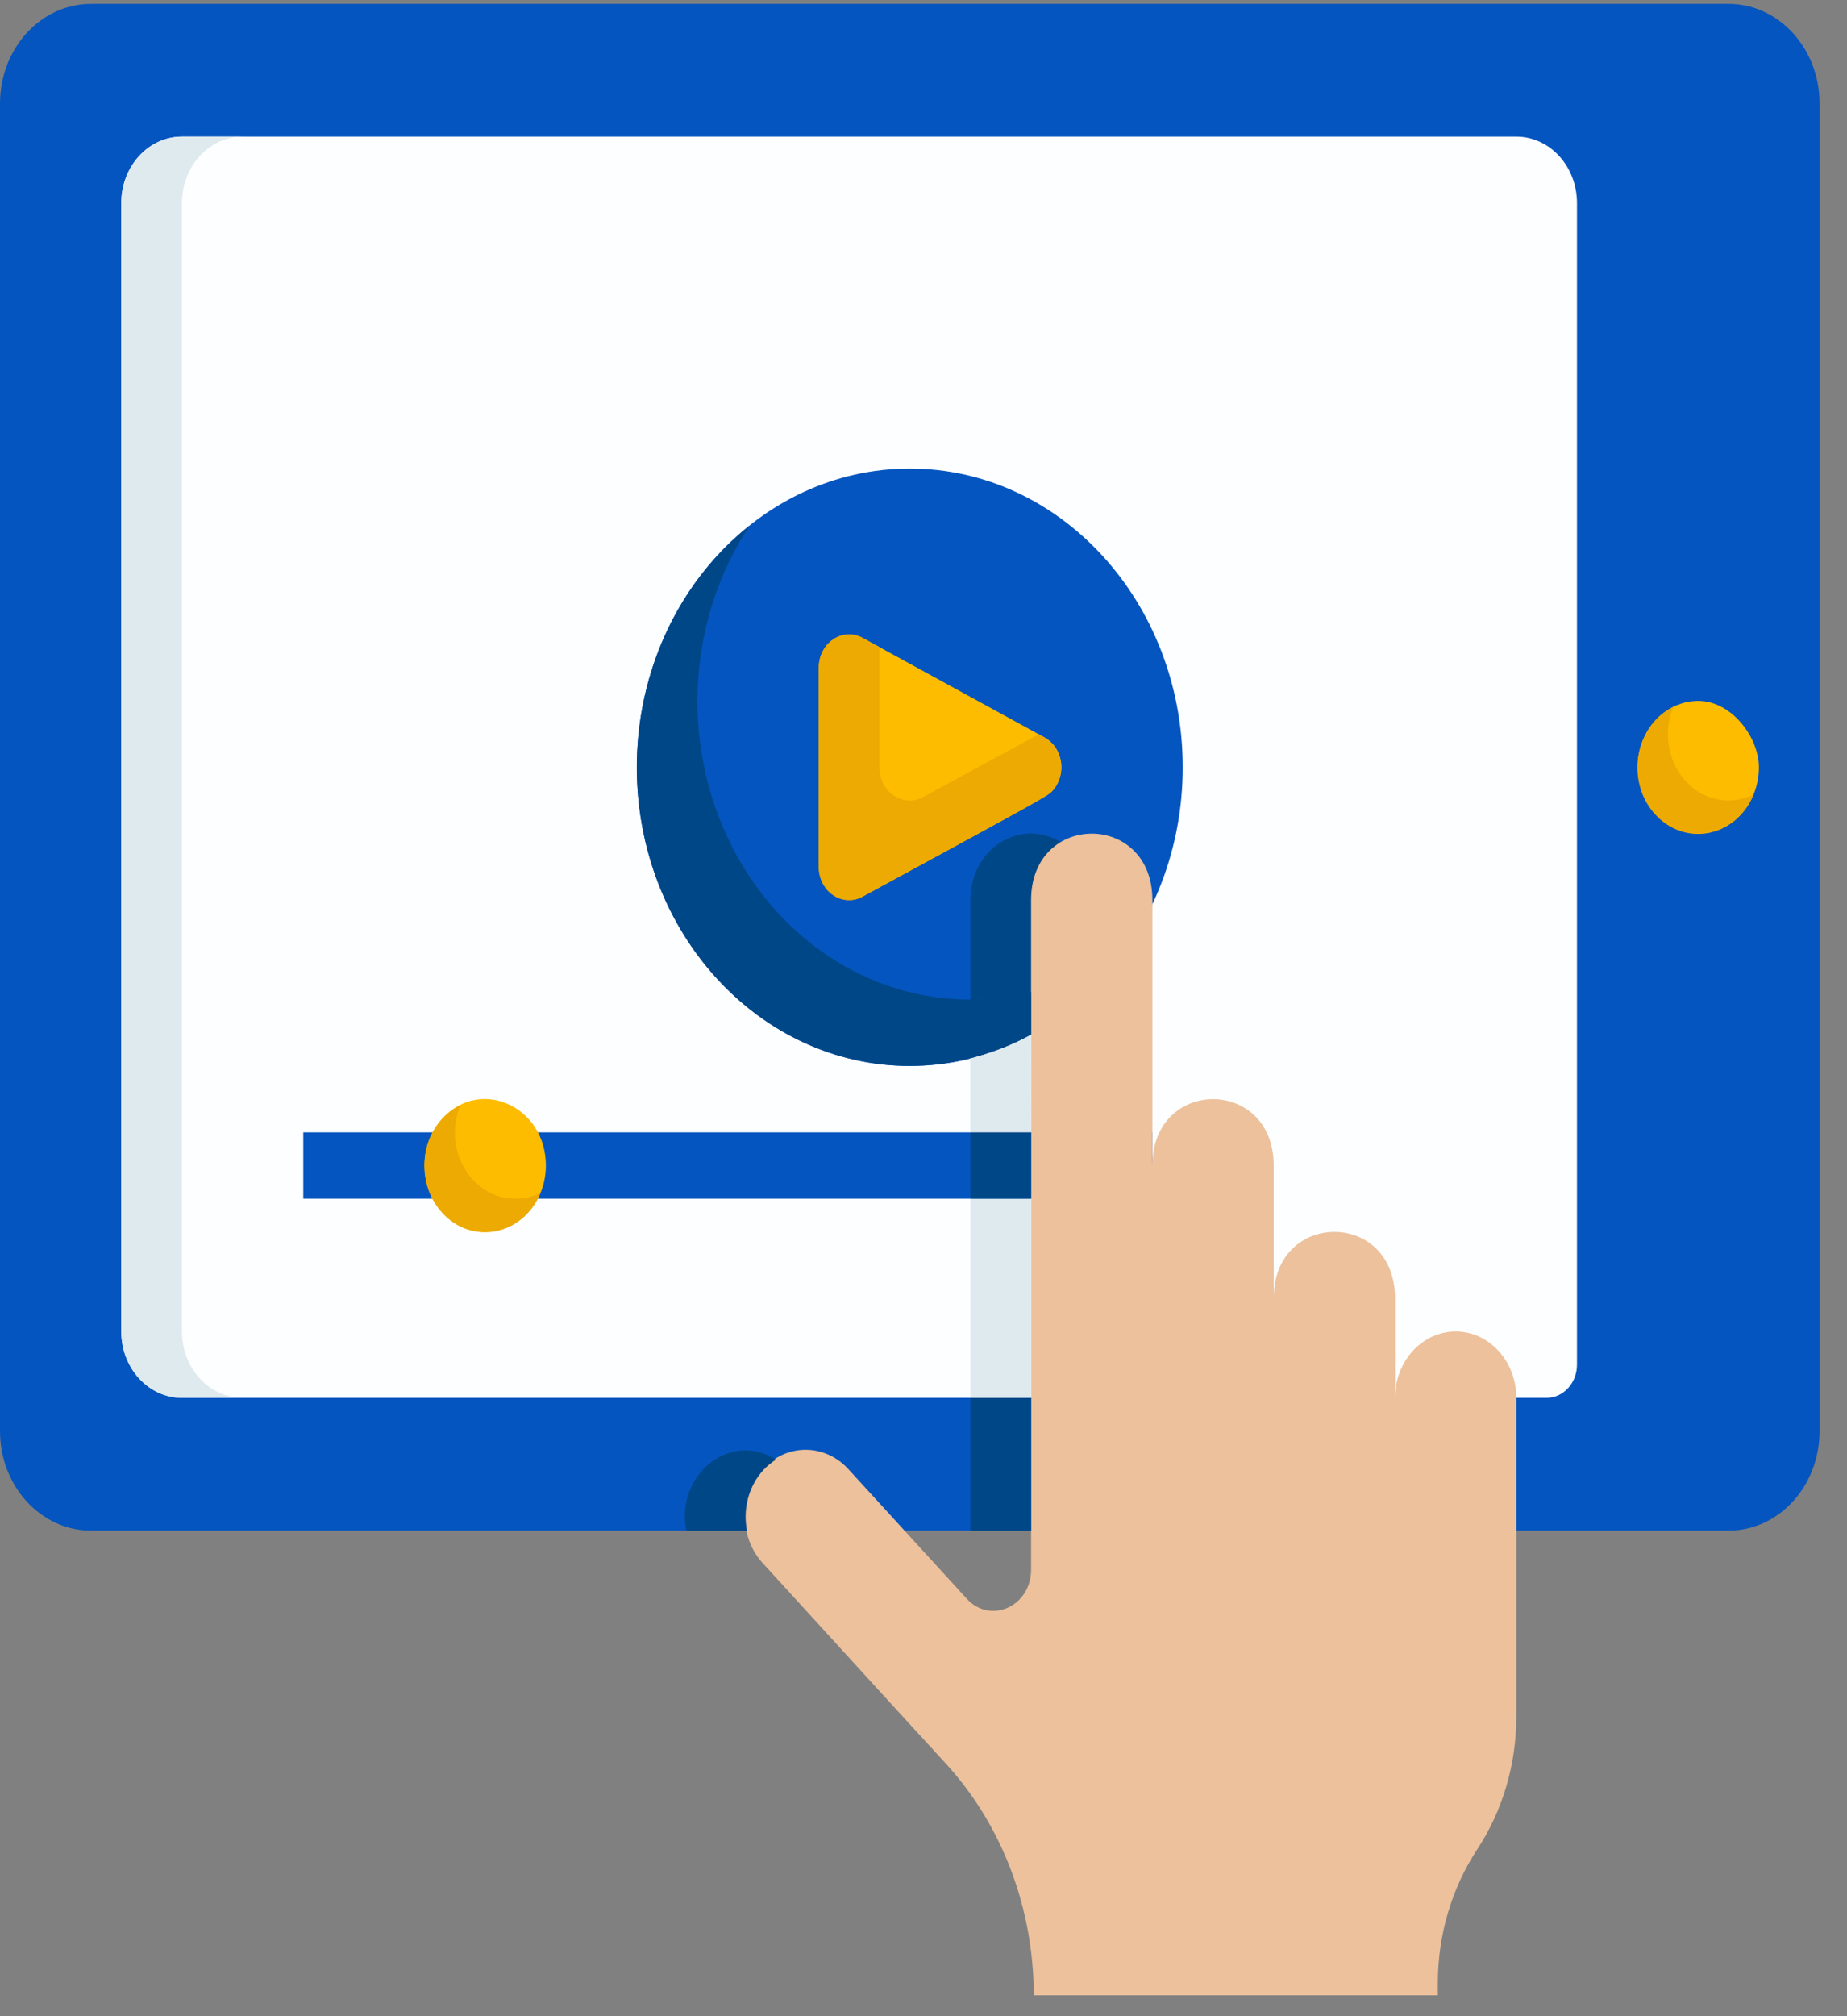 <svg width="55" height="60" viewBox="0 0 55 60" fill="none" xmlns="http://www.w3.org/2000/svg">
<rect x="0" y="0" width="55" height="60" fill="#808080" stroke="none"/>
<path fill-rule="evenodd" clip-rule="evenodd" d="M51.474 45.55H2.709C1.214 45.55 0 44.223 0 42.587V3.079C0 1.443 1.214 0.115 2.709 0.115H51.474C52.969 0.115 54.183 1.443 54.183 3.079V42.587C54.183 44.223 52.969 45.55 51.474 45.55Z" fill="#0455BF"/>
<path fill-rule="evenodd" clip-rule="evenodd" d="M46.056 41.599H5.418C4.421 41.599 3.612 40.715 3.612 39.624V6.042C3.612 4.951 4.421 4.066 5.418 4.066H45.153C46.15 4.066 46.959 4.951 46.959 6.042V40.612C46.959 41.157 46.554 41.599 46.056 41.599Z" fill="#FDFEFF"/>
<path fill-rule="evenodd" clip-rule="evenodd" d="M5.418 39.624V6.042C5.418 4.951 6.227 4.066 7.224 4.066H5.418C4.421 4.066 3.612 4.951 3.612 6.042V39.624C3.612 40.715 4.421 41.599 5.418 41.599H7.224C6.227 41.599 5.418 40.715 5.418 39.624Z" fill="#DFEAEF"/>
<path fill-rule="evenodd" clip-rule="evenodd" d="M35.219 22.833C35.219 27.741 31.579 31.722 27.092 31.722C22.604 31.722 18.964 27.741 18.964 22.833C18.964 17.925 22.604 13.944 27.092 13.944C31.579 13.944 35.219 17.925 35.219 22.833Z" fill="#0455BF"/>
<path fill-rule="evenodd" clip-rule="evenodd" d="M30.704 26.784C30.704 26.079 31.052 25.431 31.607 25.081C30.408 24.304 28.888 25.256 28.898 26.784V29.747C29.505 29.747 30.111 29.669 30.704 29.52V26.784Z" fill="#004787"/>
<path fill-rule="evenodd" clip-rule="evenodd" d="M28.898 29.747C25.841 29.752 23.042 27.879 21.654 24.901C20.267 21.923 20.526 18.347 22.322 15.641C20.395 17.169 19.176 19.541 18.988 22.134C18.799 24.727 19.66 27.278 21.345 29.119C23.023 30.956 25.357 31.898 27.726 31.692C30.097 31.485 32.27 30.154 33.662 28.044C32.28 29.15 30.61 29.747 28.898 29.747Z" fill="#004787"/>
<path fill-rule="evenodd" clip-rule="evenodd" d="M25.285 26.784C24.787 26.784 24.382 26.341 24.382 25.796V19.87C24.382 19.134 25.088 18.656 25.69 18.985L31.108 21.948C31.659 22.252 31.777 23.054 31.343 23.527C31.202 23.682 31.202 23.682 25.69 26.676C25.562 26.748 25.426 26.784 25.285 26.784Z" fill="#FEBC00"/>
<path fill-rule="evenodd" clip-rule="evenodd" d="M31.108 21.948L30.931 21.851L27.496 23.718C26.894 24.047 26.188 23.569 26.188 22.833V19.258L25.69 18.985C25.088 18.656 24.382 19.134 24.382 19.87V25.796C24.378 26.532 25.083 27.011 25.685 26.686C31.192 23.692 31.192 23.692 31.338 23.538C31.772 23.06 31.654 22.256 31.103 21.959L31.108 21.948Z" fill="#EDAA03"/>
<path fill-rule="evenodd" clip-rule="evenodd" d="M17.158 33.698H9.031V35.673H34.316V33.698H17.158Z" fill="#0455BF"/>
<path fill-rule="evenodd" clip-rule="evenodd" d="M50.571 20.858C51.568 20.858 52.377 21.948 52.377 22.833C52.377 23.923 51.568 24.808 50.571 24.808C49.574 24.808 48.765 23.718 48.765 22.833C48.765 21.742 49.574 20.858 50.571 20.858Z" fill="#FEBC00"/>
<path fill-rule="evenodd" clip-rule="evenodd" d="M51.474 23.821C50.162 23.826 49.288 22.339 49.833 21.038C48.676 21.598 48.393 23.26 49.288 24.237C50.186 25.219 51.7 24.911 52.217 23.645C51.982 23.759 51.728 23.821 51.474 23.821Z" fill="#EDAA03"/>
<path fill-rule="evenodd" clip-rule="evenodd" d="M43.347 39.624C42.35 39.624 41.541 40.509 41.541 41.599V38.636C41.541 36.002 37.928 36.002 37.928 38.636V34.685C37.928 32.052 34.316 32.052 34.316 34.685V26.784C34.316 24.15 30.704 24.15 30.704 26.784V46.708C30.704 47.804 29.495 48.349 28.789 47.577L25.285 43.745C24.585 42.952 23.423 42.943 22.712 43.724C21.998 44.501 22.007 45.772 22.732 46.538L26.561 50.731L28.173 52.491C29.843 54.316 30.783 56.796 30.783 59.378H42.816V59.008C42.816 57.589 43.224 56.205 43.981 55.047C44.743 53.895 45.153 52.511 45.153 51.091V41.599C45.153 40.509 44.343 39.624 43.347 39.624Z" fill="#ECC19C"/>
<path fill-rule="evenodd" clip-rule="evenodd" d="M14.449 36.661C12.84 36.661 12.036 34.532 13.17 33.287C14.308 32.046 16.255 32.926 16.255 34.686C16.255 35.776 15.446 36.661 14.449 36.661Z" fill="#FEBC00"/>
<path fill-rule="evenodd" clip-rule="evenodd" d="M15.352 35.673C14.04 35.678 13.165 34.192 13.711 32.891C12.554 33.45 12.271 35.112 13.165 36.089C14.063 37.072 15.578 36.764 16.095 35.498C15.86 35.611 15.606 35.673 15.352 35.673Z" fill="#EDAA03"/>
<path fill-rule="evenodd" clip-rule="evenodd" d="M22.732 43.745C22.845 43.626 22.971 43.523 23.104 43.437C21.753 42.571 20.107 43.879 20.437 45.55H22.243C22.115 44.897 22.299 44.218 22.732 43.745ZM28.898 45.55H30.704V41.599H28.898V45.55Z" fill="#004787"/>
<mask id="mask0_2_1952" style="mask-type:luminance" maskUnits="userSpaceOnUse" x="0" y="0" width="55" height="60">
<path fill-rule="evenodd" clip-rule="evenodd" d="M0 59.378H54.183V0.115H0V59.378Z" fill="white"/>
</mask>
<g mask="url(#mask0_2_1952)">
<path fill-rule="evenodd" clip-rule="evenodd" d="M28.898 41.599H30.704V35.673H28.898V41.599ZM30.704 30.786C30.492 30.899 30.276 31.007 30.06 31.099C29.984 31.131 29.909 31.161 29.828 31.193C29.626 31.275 29.42 31.342 29.208 31.404C29.119 31.429 29.02 31.46 28.925 31.485L28.893 31.496V33.698H30.699L30.704 30.786Z" fill="#DFEAEF"/>
<path fill-rule="evenodd" clip-rule="evenodd" d="M30.704 29.52C30.111 29.669 29.505 29.747 28.898 29.747V31.491L28.93 31.485C29.317 31.383 29.692 31.254 30.06 31.099C30.28 31.002 30.497 30.905 30.704 30.781V29.52ZM28.898 35.673H30.704V33.698H28.898V35.673Z" fill="#004787"/>
</g>
</svg>
